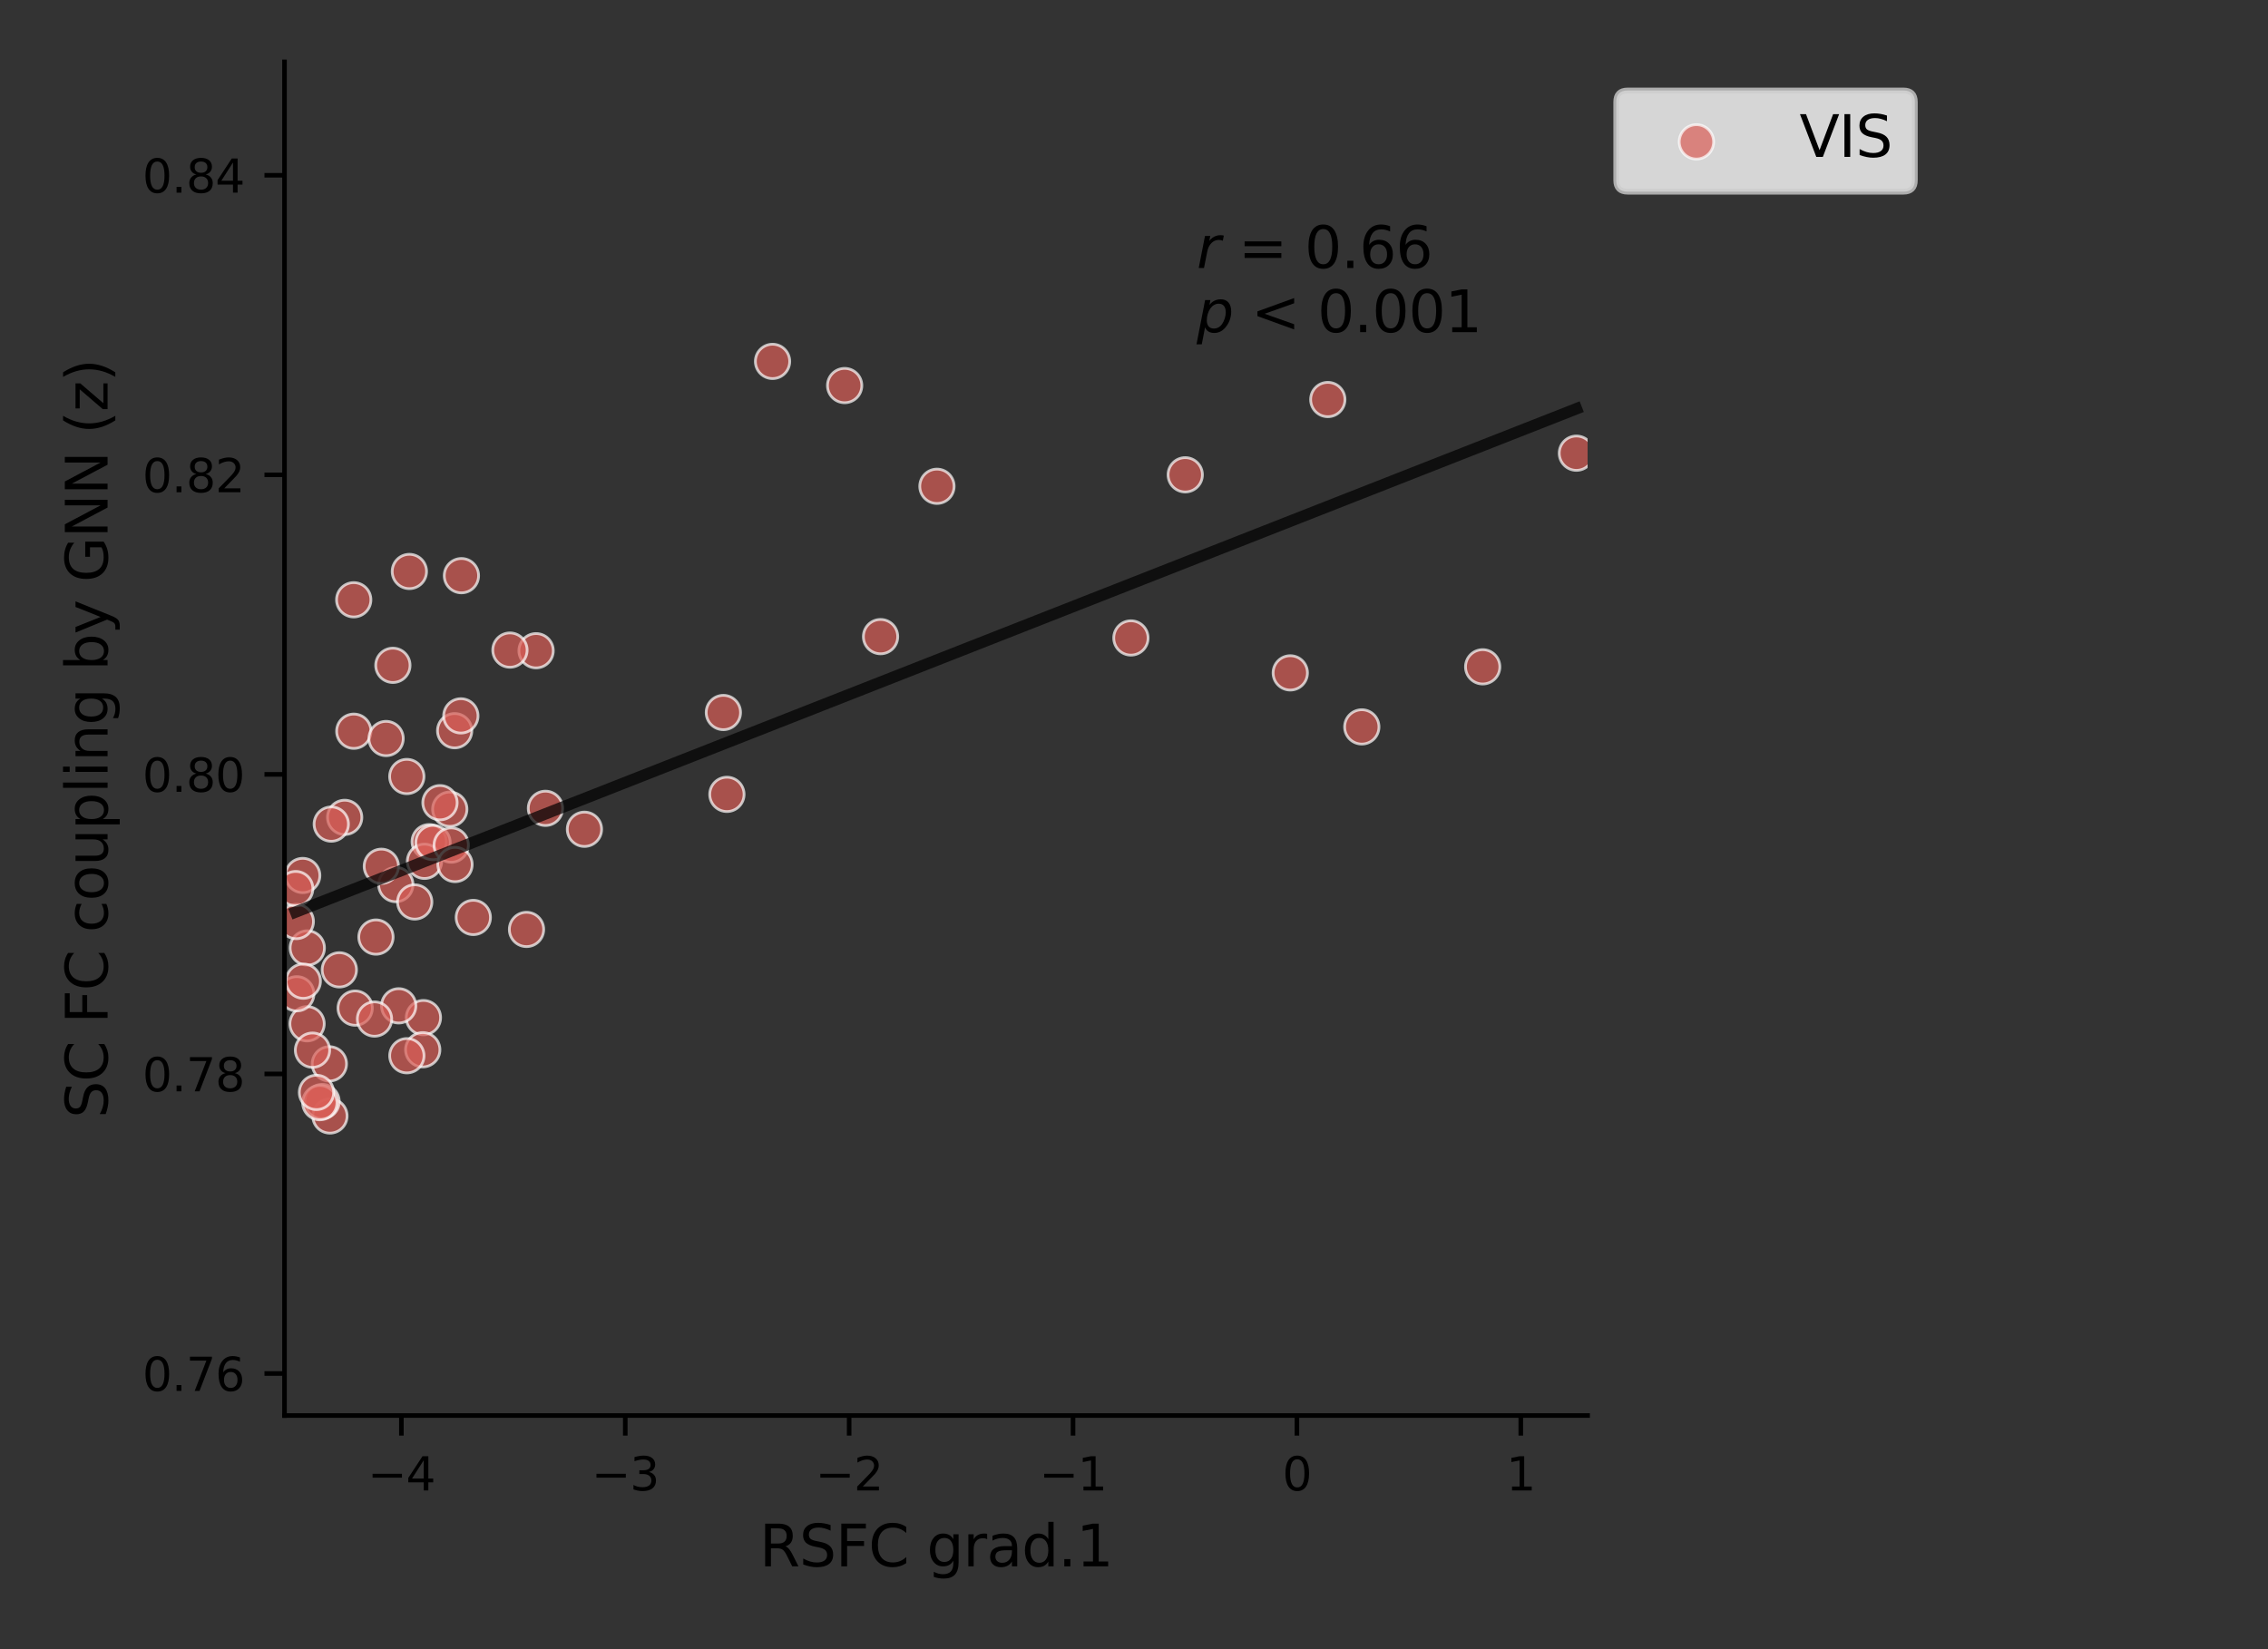 <?xml version="1.0" encoding="utf-8" standalone="no"?>
<!DOCTYPE svg PUBLIC "-//W3C//DTD SVG 1.1//EN"
  "http://www.w3.org/Graphics/SVG/1.1/DTD/svg11.dtd">
<svg xmlns:xlink="http://www.w3.org/1999/xlink" width="396pt" height="288pt" viewBox="0 0 396 288" xmlns="http://www.w3.org/2000/svg" version="1.1">
 <rect x="0" y="0" width="396" height="288" fill="#333333" stroke="none"/>
 <defs>
  <style type="text/css">*{stroke-linejoin: round; stroke-linecap: butt}</style>
 </defs>
 <g id="figure_1">
  <g id="patch_1">
   <path d="M 0 288 
L 396 288 
L 396 0 
L 0 0 
L 0 288 
z
" style="fill: none"/>
  </g>
  <g id="axes_1">
   <g id="patch_2">
    <path d="M 49.675 247.2 
L 277.2 247.2 
L 277.2 10.8 
L 49.675 10.8 
L 49.675 247.2 
z
" style="fill: none"/>
   </g>
   <g id="PathCollection_1">
    <defs>
     <path id="mf299b049da" d="M 0 3 
C 0.796 3 1.559 2.684 2.121 2.121 
C 2.684 1.559 3 0.796 3 0 
C 3 -0.796 2.684 -1.559 2.121 -2.121 
C 1.559 -2.684 0.796 -3 0 -3 
C -0.796 -3 -1.559 -2.684 -2.121 -2.121 
C -2.684 -1.559 -3 -0.796 -3 0 
C -3 0.796 -2.684 1.559 -2.121 2.121 
C -1.559 2.684 -0.796 3 0 3 
z
" style="stroke: #ffffff; stroke-opacity: 0.7; stroke-width: 0.48"/>
    </defs>
    <g clip-path="url(#p0b045a1590)">
     <use xlink:href="#mf299b049da" x="147.479" y="67.331" style="fill: #db5f57; fill-opacity: 0.7; stroke: #ffffff; stroke-opacity: 0.7; stroke-width: 0.48"/>
     <use xlink:href="#mf299b049da" x="275.245" y="79.142" style="fill: #db5f57; fill-opacity: 0.7; stroke: #ffffff; stroke-opacity: 0.7; stroke-width: 0.48"/>
     <use xlink:href="#mf299b049da" x="74.941" y="146.989" style="fill: #db5f57; fill-opacity: 0.7; stroke: #ffffff; stroke-opacity: 0.7; stroke-width: 0.48"/>
     <use xlink:href="#mf299b049da" x="74.119" y="150.417" style="fill: #db5f57; fill-opacity: 0.7; stroke: #ffffff; stroke-opacity: 0.7; stroke-width: 0.48"/>
     <use xlink:href="#mf299b049da" x="57.509" y="185.784" style="fill: #db5f57; fill-opacity: 0.7; stroke: #ffffff; stroke-opacity: 0.7; stroke-width: 0.48"/>
     <use xlink:href="#mf299b049da" x="73.932" y="177.71" style="fill: #db5f57; fill-opacity: 0.7; stroke: #ffffff; stroke-opacity: 0.7; stroke-width: 0.48"/>
     <use xlink:href="#mf299b049da" x="206.946" y="82.916" style="fill: #db5f57; fill-opacity: 0.7; stroke: #ffffff; stroke-opacity: 0.7; stroke-width: 0.48"/>
     <use xlink:href="#mf299b049da" x="79.385" y="127.607" style="fill: #db5f57; fill-opacity: 0.7; stroke: #ffffff; stroke-opacity: 0.7; stroke-width: 0.48"/>
     <use xlink:href="#mf299b049da" x="65.642" y="163.644" style="fill: #db5f57; fill-opacity: 0.7; stroke: #ffffff; stroke-opacity: 0.7; stroke-width: 0.48"/>
     <use xlink:href="#mf299b049da" x="53.654" y="165.547" style="fill: #db5f57; fill-opacity: 0.7; stroke: #ffffff; stroke-opacity: 0.7; stroke-width: 0.48"/>
     <use xlink:href="#mf299b049da" x="57.608" y="194.887" style="fill: #db5f57; fill-opacity: 0.7; stroke: #ffffff; stroke-opacity: 0.7; stroke-width: 0.48"/>
     <use xlink:href="#mf299b049da" x="237.774" y="126.941" style="fill: #db5f57; fill-opacity: 0.7; stroke: #ffffff; stroke-opacity: 0.7; stroke-width: 0.48"/>
     <use xlink:href="#mf299b049da" x="93.603" y="113.638" style="fill: #db5f57; fill-opacity: 0.7; stroke: #ffffff; stroke-opacity: 0.7; stroke-width: 0.48"/>
     <use xlink:href="#mf299b049da" x="82.64" y="160.219" style="fill: #db5f57; fill-opacity: 0.7; stroke: #ffffff; stroke-opacity: 0.7; stroke-width: 0.48"/>
     <use xlink:href="#mf299b049da" x="126.92" y="138.724" style="fill: #db5f57; fill-opacity: 0.7; stroke: #ffffff; stroke-opacity: 0.7; stroke-width: 0.48"/>
     <use xlink:href="#mf299b049da" x="75.605" y="147.138" style="fill: #db5f57; fill-opacity: 0.7; stroke: #ffffff; stroke-opacity: 0.7; stroke-width: 0.48"/>
     <use xlink:href="#mf299b049da" x="61.762" y="104.743" style="fill: #db5f57; fill-opacity: 0.7; stroke: #ffffff; stroke-opacity: 0.7; stroke-width: 0.48"/>
     <use xlink:href="#mf299b049da" x="73.812" y="183.324" style="fill: #db5f57; fill-opacity: 0.7; stroke: #ffffff; stroke-opacity: 0.7; stroke-width: 0.48"/>
     <use xlink:href="#mf299b049da" x="91.932" y="162.312" style="fill: #db5f57; fill-opacity: 0.7; stroke: #ffffff; stroke-opacity: 0.7; stroke-width: 0.48"/>
     <use xlink:href="#mf299b049da" x="258.881" y="116.449" style="fill: #db5f57; fill-opacity: 0.7; stroke: #ffffff; stroke-opacity: 0.7; stroke-width: 0.48"/>
     <use xlink:href="#mf299b049da" x="69.613" y="175.653" style="fill: #db5f57; fill-opacity: 0.7; stroke: #ffffff; stroke-opacity: 0.7; stroke-width: 0.48"/>
     <use xlink:href="#mf299b049da" x="69.109" y="154.476" style="fill: #db5f57; fill-opacity: 0.7; stroke: #ffffff; stroke-opacity: 0.7; stroke-width: 0.48"/>
     <use xlink:href="#mf299b049da" x="78.533" y="141.313" style="fill: #db5f57; fill-opacity: 0.7; stroke: #ffffff; stroke-opacity: 0.7; stroke-width: 0.48"/>
     <use xlink:href="#mf299b049da" x="53.616" y="178.785" style="fill: #db5f57; fill-opacity: 0.7; stroke: #ffffff; stroke-opacity: 0.7; stroke-width: 0.48"/>
     <use xlink:href="#mf299b049da" x="51.817" y="173.55" style="fill: #db5f57; fill-opacity: 0.7; stroke: #ffffff; stroke-opacity: 0.7; stroke-width: 0.48"/>
     <use xlink:href="#mf299b049da" x="60.182" y="142.74" style="fill: #db5f57; fill-opacity: 0.7; stroke: #ffffff; stroke-opacity: 0.7; stroke-width: 0.48"/>
     <use xlink:href="#mf299b049da" x="59.249" y="169.368" style="fill: #db5f57; fill-opacity: 0.7; stroke: #ffffff; stroke-opacity: 0.7; stroke-width: 0.48"/>
     <use xlink:href="#mf299b049da" x="153.748" y="111.177" style="fill: #db5f57; fill-opacity: 0.7; stroke: #ffffff; stroke-opacity: 0.7; stroke-width: 0.48"/>
     <use xlink:href="#mf299b049da" x="51.736" y="160.929" style="fill: #db5f57; fill-opacity: 0.7; stroke: #ffffff; stroke-opacity: 0.7; stroke-width: 0.48"/>
     <use xlink:href="#mf299b049da" x="68.598" y="116.187" style="fill: #db5f57; fill-opacity: 0.7; stroke: #ffffff; stroke-opacity: 0.7; stroke-width: 0.48"/>
     <use xlink:href="#mf299b049da" x="89.037" y="113.527" style="fill: #db5f57; fill-opacity: 0.7; stroke: #ffffff; stroke-opacity: 0.7; stroke-width: 0.48"/>
     <use xlink:href="#mf299b049da" x="134.889" y="63.113" style="fill: #db5f57; fill-opacity: 0.7; stroke: #ffffff; stroke-opacity: 0.7; stroke-width: 0.48"/>
     <use xlink:href="#mf299b049da" x="231.84" y="69.772" style="fill: #db5f57; fill-opacity: 0.7; stroke: #ffffff; stroke-opacity: 0.7; stroke-width: 0.48"/>
     <use xlink:href="#mf299b049da" x="80.467" y="125.016" style="fill: #db5f57; fill-opacity: 0.7; stroke: #ffffff; stroke-opacity: 0.7; stroke-width: 0.48"/>
     <use xlink:href="#mf299b049da" x="62.012" y="176.051" style="fill: #db5f57; fill-opacity: 0.7; stroke: #ffffff; stroke-opacity: 0.7; stroke-width: 0.48"/>
     <use xlink:href="#mf299b049da" x="72.413" y="157.513" style="fill: #db5f57; fill-opacity: 0.7; stroke: #ffffff; stroke-opacity: 0.7; stroke-width: 0.48"/>
     <use xlink:href="#mf299b049da" x="56.231" y="192.369" style="fill: #db5f57; fill-opacity: 0.7; stroke: #ffffff; stroke-opacity: 0.7; stroke-width: 0.48"/>
     <use xlink:href="#mf299b049da" x="163.593" y="84.923" style="fill: #db5f57; fill-opacity: 0.7; stroke: #ffffff; stroke-opacity: 0.7; stroke-width: 0.48"/>
     <use xlink:href="#mf299b049da" x="65.391" y="177.961" style="fill: #db5f57; fill-opacity: 0.7; stroke: #ffffff; stroke-opacity: 0.7; stroke-width: 0.48"/>
     <use xlink:href="#mf299b049da" x="80.566" y="100.532" style="fill: #db5f57; fill-opacity: 0.7; stroke: #ffffff; stroke-opacity: 0.7; stroke-width: 0.48"/>
     <use xlink:href="#mf299b049da" x="78.789" y="147.579" style="fill: #db5f57; fill-opacity: 0.7; stroke: #ffffff; stroke-opacity: 0.7; stroke-width: 0.48"/>
     <use xlink:href="#mf299b049da" x="55.838" y="192.559" style="fill: #db5f57; fill-opacity: 0.7; stroke: #ffffff; stroke-opacity: 0.7; stroke-width: 0.48"/>
     <use xlink:href="#mf299b049da" x="52.854" y="152.89" style="fill: #db5f57; fill-opacity: 0.7; stroke: #ffffff; stroke-opacity: 0.7; stroke-width: 0.48"/>
     <use xlink:href="#mf299b049da" x="225.287" y="117.509" style="fill: #db5f57; fill-opacity: 0.7; stroke: #ffffff; stroke-opacity: 0.7; stroke-width: 0.48"/>
     <use xlink:href="#mf299b049da" x="71.029" y="135.605" style="fill: #db5f57; fill-opacity: 0.7; stroke: #ffffff; stroke-opacity: 0.7; stroke-width: 0.48"/>
     <use xlink:href="#mf299b049da" x="102.046" y="144.818" style="fill: #db5f57; fill-opacity: 0.7; stroke: #ffffff; stroke-opacity: 0.7; stroke-width: 0.48"/>
     <use xlink:href="#mf299b049da" x="71.477" y="99.799" style="fill: #db5f57; fill-opacity: 0.7; stroke: #ffffff; stroke-opacity: 0.7; stroke-width: 0.48"/>
     <use xlink:href="#mf299b049da" x="197.462" y="111.409" style="fill: #db5f57; fill-opacity: 0.7; stroke: #ffffff; stroke-opacity: 0.7; stroke-width: 0.48"/>
     <use xlink:href="#mf299b049da" x="79.448" y="150.975" style="fill: #db5f57; fill-opacity: 0.7; stroke: #ffffff; stroke-opacity: 0.7; stroke-width: 0.48"/>
     <use xlink:href="#mf299b049da" x="71.037" y="184.366" style="fill: #db5f57; fill-opacity: 0.7; stroke: #ffffff; stroke-opacity: 0.7; stroke-width: 0.48"/>
     <use xlink:href="#mf299b049da" x="66.583" y="151.281" style="fill: #db5f57; fill-opacity: 0.7; stroke: #ffffff; stroke-opacity: 0.7; stroke-width: 0.48"/>
     <use xlink:href="#mf299b049da" x="126.302" y="124.429" style="fill: #db5f57; fill-opacity: 0.7; stroke: #ffffff; stroke-opacity: 0.7; stroke-width: 0.48"/>
     <use xlink:href="#mf299b049da" x="76.822" y="140.176" style="fill: #db5f57; fill-opacity: 0.7; stroke: #ffffff; stroke-opacity: 0.7; stroke-width: 0.48"/>
     <use xlink:href="#mf299b049da" x="54.561" y="183.394" style="fill: #db5f57; fill-opacity: 0.7; stroke: #ffffff; stroke-opacity: 0.7; stroke-width: 0.48"/>
     <use xlink:href="#mf299b049da" x="57.84" y="143.915" style="fill: #db5f57; fill-opacity: 0.7; stroke: #ffffff; stroke-opacity: 0.7; stroke-width: 0.48"/>
     <use xlink:href="#mf299b049da" x="52.954" y="171.345" style="fill: #db5f57; fill-opacity: 0.7; stroke: #ffffff; stroke-opacity: 0.7; stroke-width: 0.48"/>
     <use xlink:href="#mf299b049da" x="55.257" y="190.772" style="fill: #db5f57; fill-opacity: 0.7; stroke: #ffffff; stroke-opacity: 0.7; stroke-width: 0.48"/>
     <use xlink:href="#mf299b049da" x="95.236" y="141.162" style="fill: #db5f57; fill-opacity: 0.7; stroke: #ffffff; stroke-opacity: 0.7; stroke-width: 0.48"/>
     <use xlink:href="#mf299b049da" x="61.776" y="127.698" style="fill: #db5f57; fill-opacity: 0.7; stroke: #ffffff; stroke-opacity: 0.7; stroke-width: 0.48"/>
     <use xlink:href="#mf299b049da" x="51.63" y="155.179" style="fill: #db5f57; fill-opacity: 0.7; stroke: #ffffff; stroke-opacity: 0.7; stroke-width: 0.48"/>
     <use xlink:href="#mf299b049da" x="67.413" y="128.97" style="fill: #db5f57; fill-opacity: 0.7; stroke: #ffffff; stroke-opacity: 0.7; stroke-width: 0.48"/>
    </g>
   </g>
   <g id="matplotlib.axis_1">
    <g id="xtick_1">
     <g id="line2d_1">
      <defs>
       <path id="mf83781e3b7" d="M 0 0 
L 0 3.5 
" style="stroke: #000000; stroke-width: 0.8"/>
      </defs>
      <g>
       <use xlink:href="#mf83781e3b7" x="70.083" y="247.2" style="stroke: #000000; stroke-width: 0.8"/>
      </g>
     </g>
     <g id="text_1">
      <!-- −4 -->
      <g transform="translate(64.186 260.279)scale(0.08 -0.08)">
       <defs>
        <path id="DejaVuSans-2212" d="M 678 2272 
L 4684 2272 
L 4684 1741 
L 678 1741 
L 678 2272 
z
" transform="scale(0.016)"/>
        <path id="DejaVuSans-34" d="M 2419 4116 
L 825 1625 
L 2419 1625 
L 2419 4116 
z
M 2253 4666 
L 3047 4666 
L 3047 1625 
L 3713 1625 
L 3713 1100 
L 3047 1100 
L 3047 0 
L 2419 0 
L 2419 1100 
L 313 1100 
L 313 1709 
L 2253 4666 
z
" transform="scale(0.016)"/>
       </defs>
       <use xlink:href="#DejaVuSans-2212"/>
       <use xlink:href="#DejaVuSans-34" x="83.789"/>
      </g>
     </g>
    </g>
    <g id="xtick_2">
     <g id="line2d_2">
      <g>
       <use xlink:href="#mf83781e3b7" x="109.173" y="247.2" style="stroke: #000000; stroke-width: 0.8"/>
      </g>
     </g>
     <g id="text_2">
      <!-- −3 -->
      <g transform="translate(103.276 260.279)scale(0.08 -0.08)">
       <defs>
        <path id="DejaVuSans-33" d="M 2597 2516 
Q 3050 2419 3304 2112 
Q 3559 1806 3559 1356 
Q 3559 666 3084 287 
Q 2609 -91 1734 -91 
Q 1441 -91 1130 -33 
Q 819 25 488 141 
L 488 750 
Q 750 597 1062 519 
Q 1375 441 1716 441 
Q 2309 441 2620 675 
Q 2931 909 2931 1356 
Q 2931 1769 2642 2001 
Q 2353 2234 1838 2234 
L 1294 2234 
L 1294 2753 
L 1863 2753 
Q 2328 2753 2575 2939 
Q 2822 3125 2822 3475 
Q 2822 3834 2567 4026 
Q 2313 4219 1838 4219 
Q 1578 4219 1281 4162 
Q 984 4106 628 3988 
L 628 4550 
Q 988 4650 1302 4700 
Q 1616 4750 1894 4750 
Q 2613 4750 3031 4423 
Q 3450 4097 3450 3541 
Q 3450 3153 3228 2886 
Q 3006 2619 2597 2516 
z
" transform="scale(0.016)"/>
       </defs>
       <use xlink:href="#DejaVuSans-2212"/>
       <use xlink:href="#DejaVuSans-33" x="83.789"/>
      </g>
     </g>
    </g>
    <g id="xtick_3">
     <g id="line2d_3">
      <g>
       <use xlink:href="#mf83781e3b7" x="148.264" y="247.2" style="stroke: #000000; stroke-width: 0.8"/>
      </g>
     </g>
     <g id="text_3">
      <!-- −2 -->
      <g transform="translate(142.367 260.279)scale(0.08 -0.08)">
       <defs>
        <path id="DejaVuSans-32" d="M 1228 531 
L 3431 531 
L 3431 0 
L 469 0 
L 469 531 
Q 828 903 1448 1529 
Q 2069 2156 2228 2338 
Q 2531 2678 2651 2914 
Q 2772 3150 2772 3378 
Q 2772 3750 2511 3984 
Q 2250 4219 1831 4219 
Q 1534 4219 1204 4116 
Q 875 4013 500 3803 
L 500 4441 
Q 881 4594 1212 4672 
Q 1544 4750 1819 4750 
Q 2544 4750 2975 4387 
Q 3406 4025 3406 3419 
Q 3406 3131 3298 2873 
Q 3191 2616 2906 2266 
Q 2828 2175 2409 1742 
Q 1991 1309 1228 531 
z
" transform="scale(0.016)"/>
       </defs>
       <use xlink:href="#DejaVuSans-2212"/>
       <use xlink:href="#DejaVuSans-32" x="83.789"/>
      </g>
     </g>
    </g>
    <g id="xtick_4">
     <g id="line2d_4">
      <g>
       <use xlink:href="#mf83781e3b7" x="187.354" y="247.2" style="stroke: #000000; stroke-width: 0.8"/>
      </g>
     </g>
     <g id="text_4">
      <!-- −1 -->
      <g transform="translate(181.457 260.279)scale(0.08 -0.08)">
       <defs>
        <path id="DejaVuSans-31" d="M 794 531 
L 1825 531 
L 1825 4091 
L 703 3866 
L 703 4441 
L 1819 4666 
L 2450 4666 
L 2450 531 
L 3481 531 
L 3481 0 
L 794 0 
L 794 531 
z
" transform="scale(0.016)"/>
       </defs>
       <use xlink:href="#DejaVuSans-2212"/>
       <use xlink:href="#DejaVuSans-31" x="83.789"/>
      </g>
     </g>
    </g>
    <g id="xtick_5">
     <g id="line2d_5">
      <g>
       <use xlink:href="#mf83781e3b7" x="226.445" y="247.2" style="stroke: #000000; stroke-width: 0.8"/>
      </g>
     </g>
     <g id="text_5">
      <!-- 0 -->
      <g transform="translate(223.9 260.279)scale(0.08 -0.08)">
       <defs>
        <path id="DejaVuSans-30" d="M 2034 4250 
Q 1547 4250 1301 3770 
Q 1056 3291 1056 2328 
Q 1056 1369 1301 889 
Q 1547 409 2034 409 
Q 2525 409 2770 889 
Q 3016 1369 3016 2328 
Q 3016 3291 2770 3770 
Q 2525 4250 2034 4250 
z
M 2034 4750 
Q 2819 4750 3233 4129 
Q 3647 3509 3647 2328 
Q 3647 1150 3233 529 
Q 2819 -91 2034 -91 
Q 1250 -91 836 529 
Q 422 1150 422 2328 
Q 422 3509 836 4129 
Q 1250 4750 2034 4750 
z
" transform="scale(0.016)"/>
       </defs>
       <use xlink:href="#DejaVuSans-30"/>
      </g>
     </g>
    </g>
    <g id="xtick_6">
     <g id="line2d_6">
      <g>
       <use xlink:href="#mf83781e3b7" x="265.535" y="247.2" style="stroke: #000000; stroke-width: 0.8"/>
      </g>
     </g>
     <g id="text_6">
      <!-- 1 -->
      <g transform="translate(262.99 260.279)scale(0.08 -0.08)">
       <use xlink:href="#DejaVuSans-31"/>
      </g>
     </g>
    </g>
    <g id="text_7">
     <!-- RSFC grad.1 -->
     <g transform="translate(132.595 273.541)scale(0.1 -0.1)">
      <defs>
       <path id="DejaVuSans-52" d="M 2841 2188 
Q 3044 2119 3236 1894 
Q 3428 1669 3622 1275 
L 4263 0 
L 3584 0 
L 2988 1197 
Q 2756 1666 2539 1819 
Q 2322 1972 1947 1972 
L 1259 1972 
L 1259 0 
L 628 0 
L 628 4666 
L 2053 4666 
Q 2853 4666 3247 4331 
Q 3641 3997 3641 3322 
Q 3641 2881 3436 2590 
Q 3231 2300 2841 2188 
z
M 1259 4147 
L 1259 2491 
L 2053 2491 
Q 2509 2491 2742 2702 
Q 2975 2913 2975 3322 
Q 2975 3731 2742 3939 
Q 2509 4147 2053 4147 
L 1259 4147 
z
" transform="scale(0.016)"/>
       <path id="DejaVuSans-53" d="M 3425 4513 
L 3425 3897 
Q 3066 4069 2747 4153 
Q 2428 4238 2131 4238 
Q 1616 4238 1336 4038 
Q 1056 3838 1056 3469 
Q 1056 3159 1242 3001 
Q 1428 2844 1947 2747 
L 2328 2669 
Q 3034 2534 3370 2195 
Q 3706 1856 3706 1288 
Q 3706 609 3251 259 
Q 2797 -91 1919 -91 
Q 1588 -91 1214 -16 
Q 841 59 441 206 
L 441 856 
Q 825 641 1194 531 
Q 1563 422 1919 422 
Q 2459 422 2753 634 
Q 3047 847 3047 1241 
Q 3047 1584 2836 1778 
Q 2625 1972 2144 2069 
L 1759 2144 
Q 1053 2284 737 2584 
Q 422 2884 422 3419 
Q 422 4038 858 4394 
Q 1294 4750 2059 4750 
Q 2388 4750 2728 4690 
Q 3069 4631 3425 4513 
z
" transform="scale(0.016)"/>
       <path id="DejaVuSans-46" d="M 628 4666 
L 3309 4666 
L 3309 4134 
L 1259 4134 
L 1259 2759 
L 3109 2759 
L 3109 2228 
L 1259 2228 
L 1259 0 
L 628 0 
L 628 4666 
z
" transform="scale(0.016)"/>
       <path id="DejaVuSans-43" d="M 4122 4306 
L 4122 3641 
Q 3803 3938 3442 4084 
Q 3081 4231 2675 4231 
Q 1875 4231 1450 3742 
Q 1025 3253 1025 2328 
Q 1025 1406 1450 917 
Q 1875 428 2675 428 
Q 3081 428 3442 575 
Q 3803 722 4122 1019 
L 4122 359 
Q 3791 134 3420 21 
Q 3050 -91 2638 -91 
Q 1578 -91 968 557 
Q 359 1206 359 2328 
Q 359 3453 968 4101 
Q 1578 4750 2638 4750 
Q 3056 4750 3426 4639 
Q 3797 4528 4122 4306 
z
" transform="scale(0.016)"/>
       <path id="DejaVuSans-20" transform="scale(0.016)"/>
       <path id="DejaVuSans-67" d="M 2906 1791 
Q 2906 2416 2648 2759 
Q 2391 3103 1925 3103 
Q 1463 3103 1205 2759 
Q 947 2416 947 1791 
Q 947 1169 1205 825 
Q 1463 481 1925 481 
Q 2391 481 2648 825 
Q 2906 1169 2906 1791 
z
M 3481 434 
Q 3481 -459 3084 -895 
Q 2688 -1331 1869 -1331 
Q 1566 -1331 1297 -1286 
Q 1028 -1241 775 -1147 
L 775 -588 
Q 1028 -725 1275 -790 
Q 1522 -856 1778 -856 
Q 2344 -856 2625 -561 
Q 2906 -266 2906 331 
L 2906 616 
Q 2728 306 2450 153 
Q 2172 0 1784 0 
Q 1141 0 747 490 
Q 353 981 353 1791 
Q 353 2603 747 3093 
Q 1141 3584 1784 3584 
Q 2172 3584 2450 3431 
Q 2728 3278 2906 2969 
L 2906 3500 
L 3481 3500 
L 3481 434 
z
" transform="scale(0.016)"/>
       <path id="DejaVuSans-72" d="M 2631 2963 
Q 2534 3019 2420 3045 
Q 2306 3072 2169 3072 
Q 1681 3072 1420 2755 
Q 1159 2438 1159 1844 
L 1159 0 
L 581 0 
L 581 3500 
L 1159 3500 
L 1159 2956 
Q 1341 3275 1631 3429 
Q 1922 3584 2338 3584 
Q 2397 3584 2469 3576 
Q 2541 3569 2628 3553 
L 2631 2963 
z
" transform="scale(0.016)"/>
       <path id="DejaVuSans-61" d="M 2194 1759 
Q 1497 1759 1228 1600 
Q 959 1441 959 1056 
Q 959 750 1161 570 
Q 1363 391 1709 391 
Q 2188 391 2477 730 
Q 2766 1069 2766 1631 
L 2766 1759 
L 2194 1759 
z
M 3341 1997 
L 3341 0 
L 2766 0 
L 2766 531 
Q 2569 213 2275 61 
Q 1981 -91 1556 -91 
Q 1019 -91 701 211 
Q 384 513 384 1019 
Q 384 1609 779 1909 
Q 1175 2209 1959 2209 
L 2766 2209 
L 2766 2266 
Q 2766 2663 2505 2880 
Q 2244 3097 1772 3097 
Q 1472 3097 1187 3025 
Q 903 2953 641 2809 
L 641 3341 
Q 956 3463 1253 3523 
Q 1550 3584 1831 3584 
Q 2591 3584 2966 3190 
Q 3341 2797 3341 1997 
z
" transform="scale(0.016)"/>
       <path id="DejaVuSans-64" d="M 2906 2969 
L 2906 4863 
L 3481 4863 
L 3481 0 
L 2906 0 
L 2906 525 
Q 2725 213 2448 61 
Q 2172 -91 1784 -91 
Q 1150 -91 751 415 
Q 353 922 353 1747 
Q 353 2572 751 3078 
Q 1150 3584 1784 3584 
Q 2172 3584 2448 3432 
Q 2725 3281 2906 2969 
z
M 947 1747 
Q 947 1113 1208 752 
Q 1469 391 1925 391 
Q 2381 391 2643 752 
Q 2906 1113 2906 1747 
Q 2906 2381 2643 2742 
Q 2381 3103 1925 3103 
Q 1469 3103 1208 2742 
Q 947 2381 947 1747 
z
" transform="scale(0.016)"/>
       <path id="DejaVuSans-2e" d="M 684 794 
L 1344 794 
L 1344 0 
L 684 0 
L 684 794 
z
" transform="scale(0.016)"/>
      </defs>
      <use xlink:href="#DejaVuSans-52"/>
      <use xlink:href="#DejaVuSans-53" x="69.482"/>
      <use xlink:href="#DejaVuSans-46" x="132.959"/>
      <use xlink:href="#DejaVuSans-43" x="190.479"/>
      <use xlink:href="#DejaVuSans-20" x="260.303"/>
      <use xlink:href="#DejaVuSans-67" x="292.09"/>
      <use xlink:href="#DejaVuSans-72" x="355.566"/>
      <use xlink:href="#DejaVuSans-61" x="396.68"/>
      <use xlink:href="#DejaVuSans-64" x="457.959"/>
      <use xlink:href="#DejaVuSans-2e" x="521.436"/>
      <use xlink:href="#DejaVuSans-31" x="553.223"/>
     </g>
    </g>
   </g>
   <g id="matplotlib.axis_2">
    <g id="ytick_1">
     <g id="line2d_7">
      <defs>
       <path id="m3f1e21a3f8" d="M 0 0 
L -3.5 0 
" style="stroke: #000000; stroke-width: 0.8"/>
      </defs>
      <g>
       <use xlink:href="#m3f1e21a3f8" x="49.675" y="239.859" style="stroke: #000000; stroke-width: 0.8"/>
      </g>
     </g>
     <g id="text_8">
      <!-- 0.76 -->
      <g transform="translate(24.863 242.898)scale(0.08 -0.08)">
       <defs>
        <path id="DejaVuSans-37" d="M 525 4666 
L 3525 4666 
L 3525 4397 
L 1831 0 
L 1172 0 
L 2766 4134 
L 525 4134 
L 525 4666 
z
" transform="scale(0.016)"/>
        <path id="DejaVuSans-36" d="M 2113 2584 
Q 1688 2584 1439 2293 
Q 1191 2003 1191 1497 
Q 1191 994 1439 701 
Q 1688 409 2113 409 
Q 2538 409 2786 701 
Q 3034 994 3034 1497 
Q 3034 2003 2786 2293 
Q 2538 2584 2113 2584 
z
M 3366 4563 
L 3366 3988 
Q 3128 4100 2886 4159 
Q 2644 4219 2406 4219 
Q 1781 4219 1451 3797 
Q 1122 3375 1075 2522 
Q 1259 2794 1537 2939 
Q 1816 3084 2150 3084 
Q 2853 3084 3261 2657 
Q 3669 2231 3669 1497 
Q 3669 778 3244 343 
Q 2819 -91 2113 -91 
Q 1303 -91 875 529 
Q 447 1150 447 2328 
Q 447 3434 972 4092 
Q 1497 4750 2381 4750 
Q 2619 4750 2861 4703 
Q 3103 4656 3366 4563 
z
" transform="scale(0.016)"/>
       </defs>
       <use xlink:href="#DejaVuSans-30"/>
       <use xlink:href="#DejaVuSans-2e" x="63.623"/>
       <use xlink:href="#DejaVuSans-37" x="95.41"/>
       <use xlink:href="#DejaVuSans-36" x="159.033"/>
      </g>
     </g>
    </g>
    <g id="ytick_2">
     <g id="line2d_8">
      <g>
       <use xlink:href="#m3f1e21a3f8" x="49.675" y="187.546" style="stroke: #000000; stroke-width: 0.8"/>
      </g>
     </g>
     <g id="text_9">
      <!-- 0.78 -->
      <g transform="translate(24.863 190.585)scale(0.08 -0.08)">
       <defs>
        <path id="DejaVuSans-38" d="M 2034 2216 
Q 1584 2216 1326 1975 
Q 1069 1734 1069 1313 
Q 1069 891 1326 650 
Q 1584 409 2034 409 
Q 2484 409 2743 651 
Q 3003 894 3003 1313 
Q 3003 1734 2745 1975 
Q 2488 2216 2034 2216 
z
M 1403 2484 
Q 997 2584 770 2862 
Q 544 3141 544 3541 
Q 544 4100 942 4425 
Q 1341 4750 2034 4750 
Q 2731 4750 3128 4425 
Q 3525 4100 3525 3541 
Q 3525 3141 3298 2862 
Q 3072 2584 2669 2484 
Q 3125 2378 3379 2068 
Q 3634 1759 3634 1313 
Q 3634 634 3220 271 
Q 2806 -91 2034 -91 
Q 1263 -91 848 271 
Q 434 634 434 1313 
Q 434 1759 690 2068 
Q 947 2378 1403 2484 
z
M 1172 3481 
Q 1172 3119 1398 2916 
Q 1625 2713 2034 2713 
Q 2441 2713 2670 2916 
Q 2900 3119 2900 3481 
Q 2900 3844 2670 4047 
Q 2441 4250 2034 4250 
Q 1625 4250 1398 4047 
Q 1172 3844 1172 3481 
z
" transform="scale(0.016)"/>
       </defs>
       <use xlink:href="#DejaVuSans-30"/>
       <use xlink:href="#DejaVuSans-2e" x="63.623"/>
       <use xlink:href="#DejaVuSans-37" x="95.41"/>
       <use xlink:href="#DejaVuSans-38" x="159.033"/>
      </g>
     </g>
    </g>
    <g id="ytick_3">
     <g id="line2d_9">
      <g>
       <use xlink:href="#m3f1e21a3f8" x="49.675" y="135.234" style="stroke: #000000; stroke-width: 0.8"/>
      </g>
     </g>
     <g id="text_10">
      <!-- 0.80 -->
      <g transform="translate(24.863 138.273)scale(0.08 -0.08)">
       <use xlink:href="#DejaVuSans-30"/>
       <use xlink:href="#DejaVuSans-2e" x="63.623"/>
       <use xlink:href="#DejaVuSans-38" x="95.41"/>
       <use xlink:href="#DejaVuSans-30" x="159.033"/>
      </g>
     </g>
    </g>
    <g id="ytick_4">
     <g id="line2d_10">
      <g>
       <use xlink:href="#m3f1e21a3f8" x="49.675" y="82.921" style="stroke: #000000; stroke-width: 0.8"/>
      </g>
     </g>
     <g id="text_11">
      <!-- 0.82 -->
      <g transform="translate(24.863 85.96)scale(0.08 -0.08)">
       <use xlink:href="#DejaVuSans-30"/>
       <use xlink:href="#DejaVuSans-2e" x="63.623"/>
       <use xlink:href="#DejaVuSans-38" x="95.41"/>
       <use xlink:href="#DejaVuSans-32" x="159.033"/>
      </g>
     </g>
    </g>
    <g id="ytick_5">
     <g id="line2d_11">
      <g>
       <use xlink:href="#m3f1e21a3f8" x="49.675" y="30.608" style="stroke: #000000; stroke-width: 0.8"/>
      </g>
     </g>
     <g id="text_12">
      <!-- 0.84 -->
      <g transform="translate(24.863 33.648)scale(0.08 -0.08)">
       <use xlink:href="#DejaVuSans-30"/>
       <use xlink:href="#DejaVuSans-2e" x="63.623"/>
       <use xlink:href="#DejaVuSans-38" x="95.41"/>
       <use xlink:href="#DejaVuSans-34" x="159.033"/>
      </g>
     </g>
    </g>
    <g id="text_13">
     <!-- SC FC coupling by GNN (z) -->
     <g transform="translate(18.783 195.266)rotate(-90)scale(0.1 -0.1)">
      <defs>
       <path id="DejaVuSans-63" d="M 3122 3366 
L 3122 2828 
Q 2878 2963 2633 3030 
Q 2388 3097 2138 3097 
Q 1578 3097 1268 2742 
Q 959 2388 959 1747 
Q 959 1106 1268 751 
Q 1578 397 2138 397 
Q 2388 397 2633 464 
Q 2878 531 3122 666 
L 3122 134 
Q 2881 22 2623 -34 
Q 2366 -91 2075 -91 
Q 1284 -91 818 406 
Q 353 903 353 1747 
Q 353 2603 823 3093 
Q 1294 3584 2113 3584 
Q 2378 3584 2631 3529 
Q 2884 3475 3122 3366 
z
" transform="scale(0.016)"/>
       <path id="DejaVuSans-6f" d="M 1959 3097 
Q 1497 3097 1228 2736 
Q 959 2375 959 1747 
Q 959 1119 1226 758 
Q 1494 397 1959 397 
Q 2419 397 2687 759 
Q 2956 1122 2956 1747 
Q 2956 2369 2687 2733 
Q 2419 3097 1959 3097 
z
M 1959 3584 
Q 2709 3584 3137 3096 
Q 3566 2609 3566 1747 
Q 3566 888 3137 398 
Q 2709 -91 1959 -91 
Q 1206 -91 779 398 
Q 353 888 353 1747 
Q 353 2609 779 3096 
Q 1206 3584 1959 3584 
z
" transform="scale(0.016)"/>
       <path id="DejaVuSans-75" d="M 544 1381 
L 544 3500 
L 1119 3500 
L 1119 1403 
Q 1119 906 1312 657 
Q 1506 409 1894 409 
Q 2359 409 2629 706 
Q 2900 1003 2900 1516 
L 2900 3500 
L 3475 3500 
L 3475 0 
L 2900 0 
L 2900 538 
Q 2691 219 2414 64 
Q 2138 -91 1772 -91 
Q 1169 -91 856 284 
Q 544 659 544 1381 
z
M 1991 3584 
L 1991 3584 
z
" transform="scale(0.016)"/>
       <path id="DejaVuSans-70" d="M 1159 525 
L 1159 -1331 
L 581 -1331 
L 581 3500 
L 1159 3500 
L 1159 2969 
Q 1341 3281 1617 3432 
Q 1894 3584 2278 3584 
Q 2916 3584 3314 3078 
Q 3713 2572 3713 1747 
Q 3713 922 3314 415 
Q 2916 -91 2278 -91 
Q 1894 -91 1617 61 
Q 1341 213 1159 525 
z
M 3116 1747 
Q 3116 2381 2855 2742 
Q 2594 3103 2138 3103 
Q 1681 3103 1420 2742 
Q 1159 2381 1159 1747 
Q 1159 1113 1420 752 
Q 1681 391 2138 391 
Q 2594 391 2855 752 
Q 3116 1113 3116 1747 
z
" transform="scale(0.016)"/>
       <path id="DejaVuSans-6c" d="M 603 4863 
L 1178 4863 
L 1178 0 
L 603 0 
L 603 4863 
z
" transform="scale(0.016)"/>
       <path id="DejaVuSans-69" d="M 603 3500 
L 1178 3500 
L 1178 0 
L 603 0 
L 603 3500 
z
M 603 4863 
L 1178 4863 
L 1178 4134 
L 603 4134 
L 603 4863 
z
" transform="scale(0.016)"/>
       <path id="DejaVuSans-6e" d="M 3513 2113 
L 3513 0 
L 2938 0 
L 2938 2094 
Q 2938 2591 2744 2837 
Q 2550 3084 2163 3084 
Q 1697 3084 1428 2787 
Q 1159 2491 1159 1978 
L 1159 0 
L 581 0 
L 581 3500 
L 1159 3500 
L 1159 2956 
Q 1366 3272 1645 3428 
Q 1925 3584 2291 3584 
Q 2894 3584 3203 3211 
Q 3513 2838 3513 2113 
z
" transform="scale(0.016)"/>
       <path id="DejaVuSans-62" d="M 3116 1747 
Q 3116 2381 2855 2742 
Q 2594 3103 2138 3103 
Q 1681 3103 1420 2742 
Q 1159 2381 1159 1747 
Q 1159 1113 1420 752 
Q 1681 391 2138 391 
Q 2594 391 2855 752 
Q 3116 1113 3116 1747 
z
M 1159 2969 
Q 1341 3281 1617 3432 
Q 1894 3584 2278 3584 
Q 2916 3584 3314 3078 
Q 3713 2572 3713 1747 
Q 3713 922 3314 415 
Q 2916 -91 2278 -91 
Q 1894 -91 1617 61 
Q 1341 213 1159 525 
L 1159 0 
L 581 0 
L 581 4863 
L 1159 4863 
L 1159 2969 
z
" transform="scale(0.016)"/>
       <path id="DejaVuSans-79" d="M 2059 -325 
Q 1816 -950 1584 -1140 
Q 1353 -1331 966 -1331 
L 506 -1331 
L 506 -850 
L 844 -850 
Q 1081 -850 1212 -737 
Q 1344 -625 1503 -206 
L 1606 56 
L 191 3500 
L 800 3500 
L 1894 763 
L 2988 3500 
L 3597 3500 
L 2059 -325 
z
" transform="scale(0.016)"/>
       <path id="DejaVuSans-47" d="M 3809 666 
L 3809 1919 
L 2778 1919 
L 2778 2438 
L 4434 2438 
L 4434 434 
Q 4069 175 3628 42 
Q 3188 -91 2688 -91 
Q 1594 -91 976 548 
Q 359 1188 359 2328 
Q 359 3472 976 4111 
Q 1594 4750 2688 4750 
Q 3144 4750 3555 4637 
Q 3966 4525 4313 4306 
L 4313 3634 
Q 3963 3931 3569 4081 
Q 3175 4231 2741 4231 
Q 1884 4231 1454 3753 
Q 1025 3275 1025 2328 
Q 1025 1384 1454 906 
Q 1884 428 2741 428 
Q 3075 428 3337 486 
Q 3600 544 3809 666 
z
" transform="scale(0.016)"/>
       <path id="DejaVuSans-4e" d="M 628 4666 
L 1478 4666 
L 3547 763 
L 3547 4666 
L 4159 4666 
L 4159 0 
L 3309 0 
L 1241 3903 
L 1241 0 
L 628 0 
L 628 4666 
z
" transform="scale(0.016)"/>
       <path id="DejaVuSans-28" d="M 1984 4856 
Q 1566 4138 1362 3434 
Q 1159 2731 1159 2009 
Q 1159 1288 1364 580 
Q 1569 -128 1984 -844 
L 1484 -844 
Q 1016 -109 783 600 
Q 550 1309 550 2009 
Q 550 2706 781 3412 
Q 1013 4119 1484 4856 
L 1984 4856 
z
" transform="scale(0.016)"/>
       <path id="DejaVuSans-7a" d="M 353 3500 
L 3084 3500 
L 3084 2975 
L 922 459 
L 3084 459 
L 3084 0 
L 275 0 
L 275 525 
L 2438 3041 
L 353 3041 
L 353 3500 
z
" transform="scale(0.016)"/>
       <path id="DejaVuSans-29" d="M 513 4856 
L 1013 4856 
Q 1481 4119 1714 3412 
Q 1947 2706 1947 2009 
Q 1947 1309 1714 600 
Q 1481 -109 1013 -844 
L 513 -844 
Q 928 -128 1133 580 
Q 1338 1288 1338 2009 
Q 1338 2731 1133 3434 
Q 928 4138 513 4856 
z
" transform="scale(0.016)"/>
      </defs>
      <use xlink:href="#DejaVuSans-53"/>
      <use xlink:href="#DejaVuSans-43" x="63.477"/>
      <use xlink:href="#DejaVuSans-20" x="133.301"/>
      <use xlink:href="#DejaVuSans-46" x="165.088"/>
      <use xlink:href="#DejaVuSans-43" x="222.607"/>
      <use xlink:href="#DejaVuSans-20" x="292.432"/>
      <use xlink:href="#DejaVuSans-63" x="324.219"/>
      <use xlink:href="#DejaVuSans-6f" x="379.199"/>
      <use xlink:href="#DejaVuSans-75" x="440.381"/>
      <use xlink:href="#DejaVuSans-70" x="503.76"/>
      <use xlink:href="#DejaVuSans-6c" x="567.236"/>
      <use xlink:href="#DejaVuSans-69" x="595.02"/>
      <use xlink:href="#DejaVuSans-6e" x="622.803"/>
      <use xlink:href="#DejaVuSans-67" x="686.182"/>
      <use xlink:href="#DejaVuSans-20" x="749.658"/>
      <use xlink:href="#DejaVuSans-62" x="781.445"/>
      <use xlink:href="#DejaVuSans-79" x="844.922"/>
      <use xlink:href="#DejaVuSans-20" x="904.102"/>
      <use xlink:href="#DejaVuSans-47" x="935.889"/>
      <use xlink:href="#DejaVuSans-4e" x="1013.379"/>
      <use xlink:href="#DejaVuSans-4e" x="1088.184"/>
      <use xlink:href="#DejaVuSans-20" x="1162.988"/>
      <use xlink:href="#DejaVuSans-28" x="1194.775"/>
      <use xlink:href="#DejaVuSans-7a" x="1233.789"/>
      <use xlink:href="#DejaVuSans-29" x="1286.279"/>
     </g>
    </g>
   </g>
   <g id="line2d_12">
    <path d="M 51.63 159.271 
L 55.356 157.807 
L 59.083 156.342 
L 62.81 154.877 
L 66.537 153.412 
L 70.264 151.947 
L 73.991 150.482 
L 77.718 149.018 
L 81.445 147.553 
L 85.172 146.088 
L 88.899 144.623 
L 92.626 143.158 
L 96.353 141.693 
L 100.08 140.228 
L 103.807 138.764 
L 107.534 137.299 
L 111.26 135.834 
L 114.987 134.369 
L 118.714 132.904 
L 122.441 131.439 
L 126.168 129.975 
L 129.895 128.51 
L 133.622 127.045 
L 137.349 125.58 
L 141.076 124.115 
L 144.803 122.65 
L 148.53 121.186 
L 152.257 119.721 
L 155.984 118.256 
L 159.711 116.791 
L 163.438 115.326 
L 167.164 113.861 
L 170.891 112.397 
L 174.618 110.932 
L 178.345 109.467 
L 182.072 108.002 
L 185.799 106.537 
L 189.526 105.072 
L 193.253 103.608 
L 196.98 102.143 
L 200.707 100.678 
L 204.434 99.213 
L 208.161 97.748 
L 211.888 96.283 
L 215.615 94.819 
L 219.341 93.354 
L 223.068 91.889 
L 226.795 90.424 
L 230.522 88.959 
L 234.249 87.494 
L 237.976 86.03 
L 241.703 84.565 
L 245.43 83.1 
L 249.157 81.635 
L 252.884 80.17 
L 256.611 78.705 
L 260.338 77.241 
L 264.065 75.776 
L 267.792 74.311 
L 271.519 72.846 
L 275.245 71.381 
" clip-path="url(#p0b045a1590)" style="fill: none; stroke: #000000; stroke-opacity: 0.7; stroke-width: 2; stroke-linecap: square"/>
   </g>
   <g id="patch_3">
    <path d="M 49.675 247.2 
L 49.675 10.8 
" style="fill: none; stroke: #000000; stroke-width: 0.8; stroke-linejoin: miter; stroke-linecap: square"/>
   </g>
   <g id="patch_4">
    <path d="M 49.675 247.2 
L 277.2 247.2 
" style="fill: none; stroke: #000000; stroke-width: 0.8; stroke-linejoin: miter; stroke-linecap: square"/>
   </g>
   <g id="text_14">
    <!-- $r$ = 0.66 -->
    <g transform="translate(208.942 46.882)scale(0.1 -0.1)">
     <defs>
      <path id="DejaVuSans-Oblique-72" d="M 2853 2969 
Q 2766 3016 2653 3041 
Q 2541 3066 2413 3066 
Q 1953 3066 1609 2717 
Q 1266 2369 1153 1784 
L 800 0 
L 225 0 
L 909 3500 
L 1484 3500 
L 1375 2956 
Q 1603 3259 1920 3421 
Q 2238 3584 2597 3584 
Q 2691 3584 2781 3573 
Q 2872 3563 2963 3538 
L 2853 2969 
z
" transform="scale(0.016)"/>
      <path id="DejaVuSans-3d" d="M 678 2906 
L 4684 2906 
L 4684 2381 
L 678 2381 
L 678 2906 
z
M 678 1631 
L 4684 1631 
L 4684 1100 
L 678 1100 
L 678 1631 
z
" transform="scale(0.016)"/>
     </defs>
     <use xlink:href="#DejaVuSans-Oblique-72" transform="translate(0 0.781)"/>
     <use xlink:href="#DejaVuSans-20" transform="translate(41.113 0.781)"/>
     <use xlink:href="#DejaVuSans-3d" transform="translate(72.9 0.781)"/>
     <use xlink:href="#DejaVuSans-20" transform="translate(156.689 0.781)"/>
     <use xlink:href="#DejaVuSans-30" transform="translate(188.477 0.781)"/>
     <use xlink:href="#DejaVuSans-2e" transform="translate(252.1 0.781)"/>
     <use xlink:href="#DejaVuSans-36" transform="translate(283.887 0.781)"/>
     <use xlink:href="#DejaVuSans-36" transform="translate(347.51 0.781)"/>
    </g>
    <!-- $p$ &lt; 0.001  -->
    <g transform="translate(208.942 58.08)scale(0.1 -0.1)">
     <defs>
      <path id="DejaVuSans-Oblique-70" d="M 3175 2156 
Q 3175 2616 2975 2859 
Q 2775 3103 2400 3103 
Q 2144 3103 1911 2972 
Q 1678 2841 1497 2591 
Q 1319 2344 1212 1994 
Q 1106 1644 1106 1300 
Q 1106 863 1306 627 
Q 1506 391 1875 391 
Q 2147 391 2380 519 
Q 2613 647 2778 891 
Q 2956 1147 3065 1494 
Q 3175 1841 3175 2156 
z
M 1394 2969 
Q 1625 3272 1939 3428 
Q 2253 3584 2638 3584 
Q 3175 3584 3472 3232 
Q 3769 2881 3769 2247 
Q 3769 1728 3584 1258 
Q 3400 788 3053 416 
Q 2822 169 2531 39 
Q 2241 -91 1919 -91 
Q 1547 -91 1294 64 
Q 1041 219 916 525 
L 556 -1331 
L -19 -1331 
L 922 3500 
L 1497 3500 
L 1394 2969 
z
" transform="scale(0.016)"/>
      <path id="DejaVuSans-3c" d="M 4684 3150 
L 1459 2003 
L 4684 863 
L 4684 294 
L 678 1747 
L 678 2266 
L 4684 3719 
L 4684 3150 
z
" transform="scale(0.016)"/>
     </defs>
     <use xlink:href="#DejaVuSans-Oblique-70" transform="translate(0 0.781)"/>
     <use xlink:href="#DejaVuSans-20" transform="translate(63.477 0.781)"/>
     <use xlink:href="#DejaVuSans-3c" transform="translate(95.264 0.781)"/>
     <use xlink:href="#DejaVuSans-20" transform="translate(179.053 0.781)"/>
     <use xlink:href="#DejaVuSans-30" transform="translate(210.84 0.781)"/>
     <use xlink:href="#DejaVuSans-2e" transform="translate(274.463 0.781)"/>
     <use xlink:href="#DejaVuSans-30" transform="translate(306.25 0.781)"/>
     <use xlink:href="#DejaVuSans-30" transform="translate(369.873 0.781)"/>
     <use xlink:href="#DejaVuSans-31" transform="translate(433.496 0.781)"/>
     <use xlink:href="#DejaVuSans-20" transform="translate(497.119 0.781)"/>
    </g>
   </g>
   <g id="legend_1">
    <g id="patch_5">
     <path d="M 284.2 33.478 
L 332.339 33.478 
Q 334.339 33.478 334.339 31.478 
L 334.339 17.8 
Q 334.339 15.8 332.339 15.8 
L 284.2 15.8 
Q 282.2 15.8 282.2 17.8 
L 282.2 31.478 
Q 282.2 33.478 284.2 33.478 
z
" style="fill: #ffffff; opacity: 0.8; stroke: #cccccc; stroke-linejoin: miter"/>
    </g>
    <g id="PathCollection_2">
     <g>
      <use xlink:href="#mf299b049da" x="296.2" y="24.773" style="fill: #db5f57; fill-opacity: 0.7; stroke: #ffffff; stroke-opacity: 0.7; stroke-width: 0.48"/>
     </g>
    </g>
    <g id="text_15">
     <!-- VIS -->
     <g transform="translate(314.2 27.398)scale(0.1 -0.1)">
      <defs>
       <path id="DejaVuSans-56" d="M 1831 0 
L 50 4666 
L 709 4666 
L 2188 738 
L 3669 4666 
L 4325 4666 
L 2547 0 
L 1831 0 
z
" transform="scale(0.016)"/>
       <path id="DejaVuSans-49" d="M 628 4666 
L 1259 4666 
L 1259 0 
L 628 0 
L 628 4666 
z
" transform="scale(0.016)"/>
      </defs>
      <use xlink:href="#DejaVuSans-56"/>
      <use xlink:href="#DejaVuSans-49" x="68.408"/>
      <use xlink:href="#DejaVuSans-53" x="97.9"/>
     </g>
    </g>
   </g>
  </g>
 </g>
 <defs>
  <clipPath id="p0b045a1590">
   <rect x="49.675" y="10.8" width="227.525" height="236.4"/>
  </clipPath>
 </defs>
</svg>
